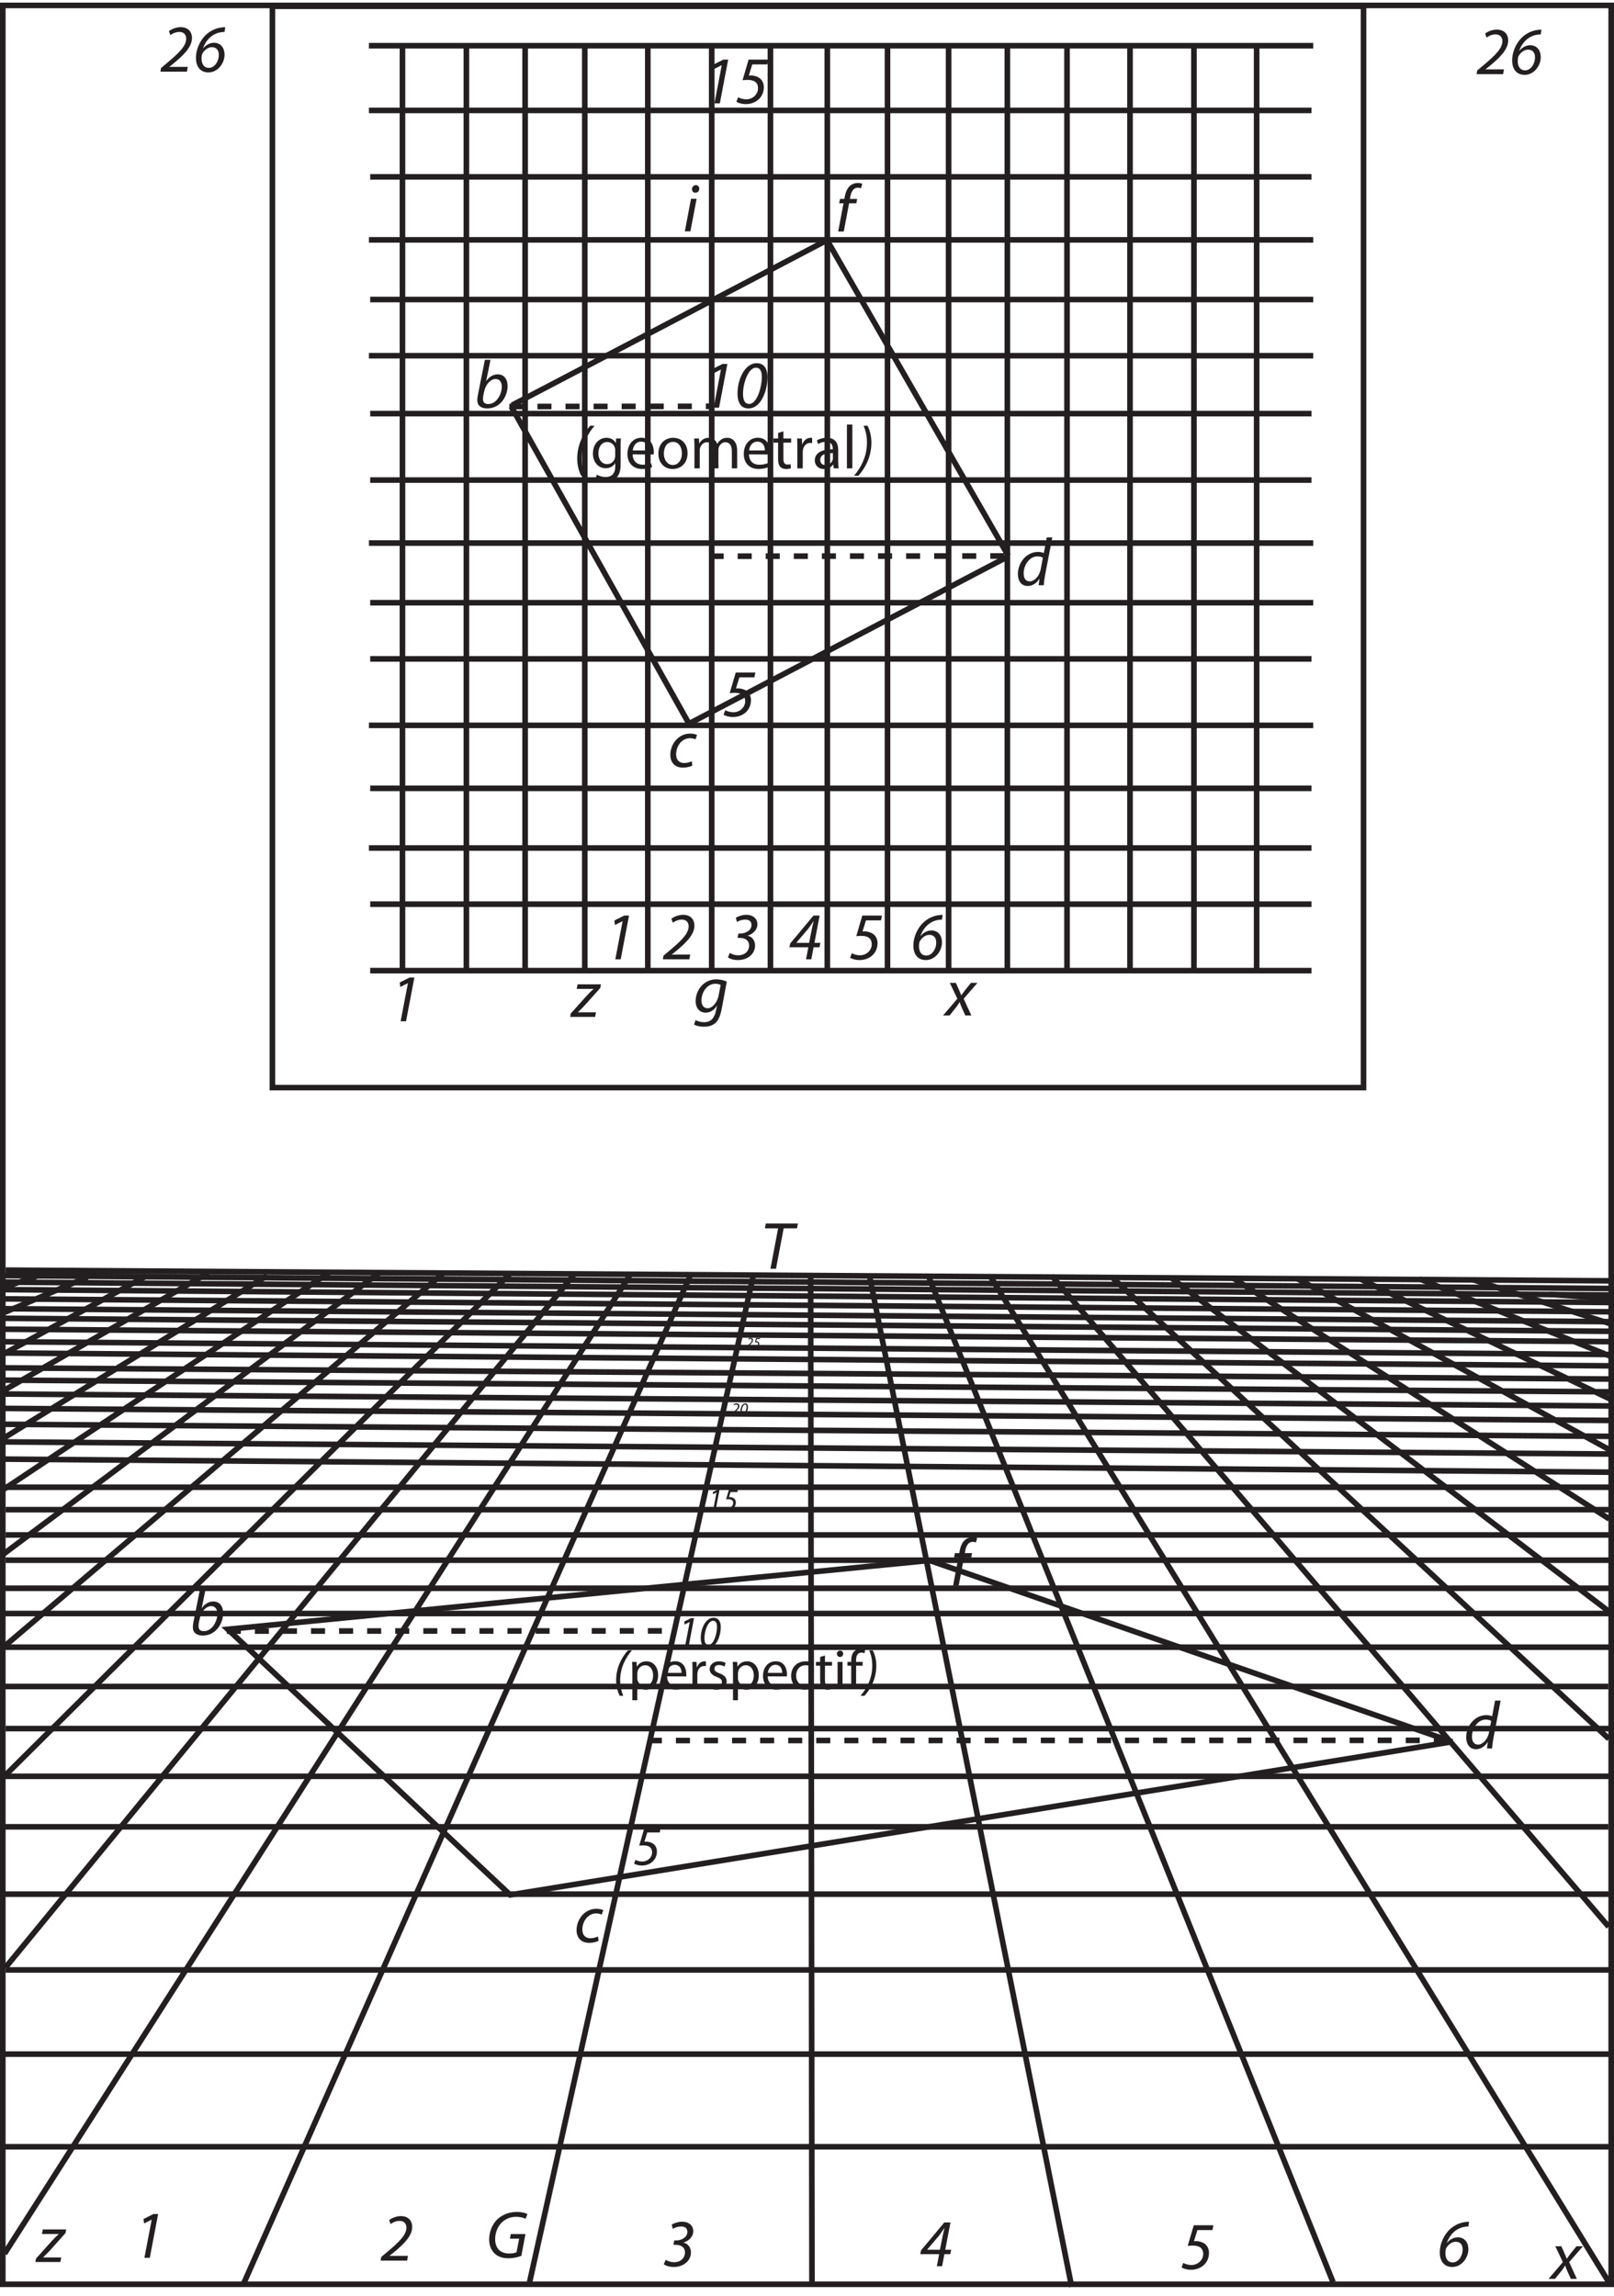 <?xml version="1.0" encoding="UTF-8"?><svg xmlns="http://www.w3.org/2000/svg" xmlns:xlink="http://www.w3.org/1999/xlink" viewBox="0 0 575 818" width="346.896pt" height="493.497pt" version="1.2">
<defs>
<g>
<symbol overflow="visible" id="glyph0-0">
<path style="stroke:none;" d=""/>
</symbol>
<symbol overflow="visible" id="glyph0-1">
<path style="stroke:none;" d="M 9.438 0 L 9.75 -1.703 L 3.188 -1.703 L 3.188 -1.75 L 4.516 -2.781 C 8.234 -5.859 11.25 -8.734 11.25 -12.047 C 11.25 -13.922 10.125 -15.859 7.203 -15.859 C 5.734 -15.859 4.125 -15.281 3.047 -14.469 L 3.547 -13.031 C 4.266 -13.531 5.375 -14.156 6.766 -14.156 C 8.562 -14.156 9.188 -12.906 9.188 -11.781 C 9.188 -9.219 6.75 -6.797 2.562 -3.266 L 0.234 -1.312 L 0 0 Z "/>
</symbol>
<symbol overflow="visible" id="glyph0-2">
<path style="stroke:none;" d="M 11.281 -15.844 C 10.938 -15.844 10.484 -15.844 9.953 -15.75 C 8.188 -15.531 6.359 -14.781 4.797 -13.469 C 2.781 -11.812 0.859 -8.469 0.859 -4.875 C 0.859 -1.922 2.328 0.266 5.297 0.266 C 8.656 0.266 11.047 -3 11.047 -6.047 C 11.047 -8.422 9.719 -10.297 7.266 -10.297 C 5.859 -10.297 4.344 -9.5 3.438 -8.328 L 3.391 -8.359 C 4.438 -11.375 6.766 -13.531 9.578 -14.016 C 10.172 -14.141 10.625 -14.156 11.047 -14.141 Z M 5.422 -1.344 C 3.75 -1.344 2.859 -2.719 2.859 -4.578 C 2.859 -5.062 2.875 -5.469 2.953 -5.828 C 2.969 -6.078 3.094 -6.359 3.219 -6.578 C 4.031 -7.891 5.297 -8.719 6.531 -8.719 C 8.094 -8.719 9 -7.75 9 -5.922 C 9 -3.719 7.516 -1.344 5.453 -1.344 Z "/>
</symbol>
<symbol overflow="visible" id="glyph0-3">
<path style="stroke:none;" d="M 4.344 0 L 6.266 0 L 9.234 -15.594 L 7.531 -15.594 L 4.016 -13.828 L 4.219 -12.234 L 6.891 -13.578 L 6.938 -13.578 Z "/>
</symbol>
<symbol overflow="visible" id="glyph0-4">
<path style="stroke:none;" d="M 11.688 -15.594 L 4.703 -15.594 L 2.547 -8.25 C 3.172 -8.297 3.641 -8.359 4.297 -8.359 C 7.203 -8.359 8.062 -7.031 8.062 -5.359 C 8.062 -3.188 6.125 -1.438 3.906 -1.438 C 2.641 -1.438 1.531 -1.828 0.984 -2.188 L 0.359 -0.594 C 0.891 -0.188 2.203 0.266 3.719 0.266 C 7.109 0.266 10.125 -1.984 10.125 -5.781 C 10.125 -7.109 9.547 -8.5 8.281 -9.219 C 7.391 -9.75 6.219 -9.953 5.547 -9.953 C 5.281 -9.953 5.047 -9.938 4.781 -9.906 L 6 -13.875 L 11.359 -13.875 Z "/>
</symbol>
<symbol overflow="visible" id="glyph0-5">
<path style="stroke:none;" d="M 2.953 0 L 4.844 -10.062 L 7.422 -10.062 L 7.734 -11.609 L 5.141 -11.609 L 5.234 -12.172 C 5.562 -14.094 6.344 -15.625 7.922 -15.625 C 8.375 -15.625 8.781 -15.547 9.094 -15.406 L 9.531 -16.984 C 9.234 -17.156 8.734 -17.297 7.922 -17.297 C 6.906 -17.297 5.906 -16.938 5.156 -16.266 C 4.125 -15.344 3.547 -13.844 3.266 -12.234 L 3.172 -11.609 L 1.609 -11.609 L 1.312 -10.062 L 2.859 -10.062 L 0.953 0 Z "/>
</symbol>
<symbol overflow="visible" id="glyph0-6">
<path style="stroke:none;" d="M 3.812 -17.047 L 1.312 -4.531 C 1.203 -3.984 1.109 -3.281 1.109 -2.719 C 1.109 -0.578 2.641 0.266 4.688 0.266 C 9.344 0.266 11.906 -4.125 11.906 -7.703 C 11.906 -9.766 10.938 -11.875 8.406 -11.875 C 6.844 -11.875 5.359 -11.062 4.312 -9.5 L 4.266 -9.5 L 5.812 -17.047 Z M 3.547 -5.719 C 4.125 -8.453 5.906 -10.219 7.625 -10.219 C 9.219 -10.219 9.844 -8.906 9.844 -7.469 C 9.844 -4.875 8.016 -1.297 5.016 -1.297 C 3.797 -1.297 3.141 -1.891 3.141 -3 C 3.125 -3.625 3.188 -4.078 3.281 -4.484 Z "/>
</symbol>
<symbol overflow="visible" id="glyph0-7">
<path style="stroke:none;" d="M 11.047 -17.047 L 10.016 -11.469 C 9.5 -11.719 8.688 -11.875 7.938 -11.875 C 3.844 -11.875 0.766 -8.094 0.766 -3.953 C 0.766 -1.578 1.984 0.266 4.219 0.266 C 5.906 0.266 7.375 -0.641 8.422 -2.297 L 8.469 -2.297 L 8.156 0 L 9.984 0 C 10.062 -1.125 10.25 -2.469 10.469 -3.672 L 13.031 -17.047 Z M 8.906 -5.734 C 8.406 -3.125 6.547 -1.375 5.016 -1.375 C 3.312 -1.375 2.828 -2.828 2.828 -4.219 C 2.828 -7.312 4.984 -10.297 7.781 -10.297 C 8.609 -10.297 9.281 -10.078 9.672 -9.797 Z "/>
</symbol>
<symbol overflow="visible" id="glyph0-8">
<path style="stroke:none;" d="M 4.969 0.266 C 9.312 0.266 11.719 -5.859 11.719 -10.969 C 11.719 -13.391 10.828 -15.859 7.844 -15.859 C 3.75 -15.859 1.031 -10.266 1.031 -5.094 C 1.031 -2.094 2.062 0.266 4.938 0.266 Z M 5.156 -1.344 C 3.312 -1.344 3 -3.344 3 -4.984 C 3 -8.812 4.891 -14.25 7.609 -14.25 C 9.531 -14.25 9.703 -12.078 9.703 -10.844 C 9.703 -7.703 8.109 -1.344 5.188 -1.344 Z "/>
</symbol>
<symbol overflow="visible" id="glyph0-9">
<path style="stroke:none;" d="M 8.453 -2.016 C 7.844 -1.734 6.953 -1.375 5.766 -1.375 C 3.859 -1.375 2.875 -2.594 2.875 -4.484 C 2.875 -7.25 4.781 -10.219 7.797 -10.219 C 8.656 -10.219 9.312 -10.016 9.766 -9.797 L 10.344 -11.359 C 9.984 -11.562 9 -11.875 7.922 -11.875 C 3.75 -11.875 0.812 -8.203 0.812 -4.219 C 0.812 -1.75 2.281 0.266 5.281 0.266 C 6.844 0.266 8.047 -0.141 8.641 -0.453 Z "/>
</symbol>
<symbol overflow="visible" id="glyph0-10">
<path style="stroke:none;" d="M -0.5 0 L 8.375 0 L 8.719 -1.625 L 2.25 -1.625 L 2.281 -1.703 C 3 -2.375 3.625 -2.969 4.688 -4.109 L 10.219 -10.297 L 10.484 -11.609 L 2.156 -11.609 L 1.828 -9.984 L 7.781 -9.984 L 7.781 -9.906 C 6.984 -9.188 6.344 -8.594 5.359 -7.516 L -0.281 -1.219 Z "/>
</symbol>
<symbol overflow="visible" id="glyph0-11">
<path style="stroke:none;" d="M 0.391 -0.719 C 0.906 -0.234 2.297 0.266 3.984 0.266 C 7.391 0.266 10.062 -1.938 10.062 -4.891 C 10.062 -6.547 9.141 -8.016 7.438 -8.422 L 7.438 -8.469 C 9.234 -8.969 10.891 -10.469 10.891 -12.5 C 10.891 -14.297 9.531 -15.859 6.906 -15.859 C 5.547 -15.859 4.172 -15.406 3.188 -14.812 L 3.625 -13.297 C 4.312 -13.781 5.406 -14.156 6.578 -14.156 C 8.062 -14.156 8.781 -13.422 8.781 -12.219 C 8.781 -10.156 6.391 -9.188 4.922 -9.188 L 4.125 -9.188 L 3.812 -7.625 L 4.609 -7.625 C 6.438 -7.625 7.938 -6.812 7.938 -4.875 C 7.938 -3.266 6.719 -1.438 4.062 -1.438 C 2.641 -1.438 1.656 -1.938 1.062 -2.297 Z "/>
</symbol>
<symbol overflow="visible" id="glyph0-12">
<path style="stroke:none;" d="M 8.047 0 L 8.859 -4.297 L 10.969 -4.297 L 11.281 -5.875 L 9.172 -5.875 L 11.016 -15.594 L 8.828 -15.594 L 0.531 -5.641 L 0.266 -4.297 L 6.984 -4.297 L 6.172 0 Z M 2.719 -5.875 L 2.719 -5.922 L 7.062 -11.016 C 7.703 -11.859 8.156 -12.625 8.812 -13.578 L 8.875 -13.578 C 8.688 -12.766 8.469 -11.906 8.297 -11.094 L 7.266 -5.875 Z "/>
</symbol>
<symbol overflow="visible" id="glyph0-13">
<path style="stroke:none;" d="M 0.234 4.203 C 0.953 4.688 2.297 5.016 3.719 5.016 C 5.047 5.016 6.594 4.734 7.781 3.75 C 8.969 2.688 9.641 1.016 10.109 -1.469 L 11.906 -11.062 C 10.984 -11.5 9.5 -11.875 8.156 -11.875 C 3.672 -11.875 0.797 -7.984 0.797 -4.031 C 0.797 -1.969 1.984 0 4.344 0 C 5.922 0 7.344 -0.812 8.375 -2.469 L 8.422 -2.469 L 8.047 -0.719 C 7.375 2.422 5.828 3.406 3.859 3.406 C 2.656 3.406 1.484 3.094 0.797 2.641 Z M 8.969 -6.031 C 8.547 -3.75 6.812 -1.578 5.109 -1.578 C 3.344 -1.578 2.859 -3.078 2.875 -4.375 C 2.875 -7.25 4.891 -10.297 7.797 -10.297 C 8.609 -10.297 9.344 -10.078 9.719 -9.891 Z "/>
</symbol>
<symbol overflow="visible" id="glyph0-14">
<path style="stroke:none;" d="M 2.656 0 L 4.875 -11.609 L 2.875 -11.609 L 0.672 0 Z M 4.422 -13.75 C 5.203 -13.75 5.812 -14.328 5.828 -15.172 C 5.828 -15.906 5.328 -16.469 4.578 -16.469 C 3.844 -16.469 3.234 -15.844 3.219 -15.047 C 3.219 -14.297 3.703 -13.75 4.391 -13.75 Z "/>
</symbol>
<symbol overflow="visible" id="glyph0-15">
<path style="stroke:none;" d="M 1.516 -11.609 L 4.203 -5.969 L -0.891 0 L 1.422 0 L 3.766 -2.906 C 4.266 -3.594 4.625 -4.125 4.969 -4.703 L 5.047 -4.703 C 5.297 -3.938 5.469 -3.484 5.859 -2.609 L 7.031 0 L 9.188 0 L 6.453 -5.953 L 11.359 -11.609 L 9.047 -11.609 L 6.906 -8.969 C 6.359 -8.25 6.094 -7.844 5.641 -7.219 L 5.562 -7.219 C 5.359 -7.75 5.141 -8.328 4.797 -9.094 L 3.672 -11.609 Z "/>
</symbol>
<symbol overflow="visible" id="glyph0-16">
<path style="stroke:none;" d="M 14.109 -8.453 L 8.875 -8.453 L 8.562 -6.812 L 11.859 -6.812 L 10.922 -1.984 C 10.344 -1.734 9.438 -1.531 8.469 -1.531 C 4.875 -1.531 3.312 -3.594 3.312 -6.719 C 3.312 -8.906 4.219 -11.234 5.734 -12.641 C 7.078 -13.922 8.828 -14.609 10.75 -14.609 C 12.219 -14.609 13.312 -14.328 14.141 -13.922 L 14.812 -15.594 C 14.297 -15.891 12.953 -16.344 10.984 -16.344 C 8.406 -16.344 6.078 -15.453 4.312 -13.938 C 2.25 -12.078 1.172 -9.234 1.172 -6.547 C 1.172 -4.969 1.578 -3.188 2.812 -1.844 C 4.031 -0.484 5.812 0.172 8.094 0.172 C 9.984 0.172 11.719 -0.312 12.641 -0.703 Z "/>
</symbol>
<symbol overflow="visible" id="glyph1-0">
<path style="stroke:none;" d=""/>
</symbol>
<symbol overflow="visible" id="glyph1-1">
<path style="stroke:none;" d="M 9.734 -13 L 3.922 -13 L 2.125 -6.875 C 2.641 -6.922 3.047 -6.953 3.578 -6.953 C 6 -6.953 6.719 -5.859 6.719 -4.453 C 6.719 -2.656 5.094 -1.203 3.266 -1.203 C 2.203 -1.203 1.281 -1.516 0.812 -1.812 L 0.297 -0.5 C 0.734 -0.156 1.844 0.219 3.094 0.219 C 5.922 0.219 8.438 -1.656 8.438 -4.812 C 8.438 -5.922 7.953 -7.078 6.906 -7.688 C 6.156 -8.125 5.188 -8.297 4.625 -8.297 C 4.406 -8.297 4.203 -8.281 3.984 -8.266 L 5 -11.562 L 9.453 -11.562 Z "/>
</symbol>
<symbol overflow="visible" id="glyph1-2">
<path style="stroke:none;" d="M 5.578 -13.812 C 3.594 -11.656 1.359 -7.938 1.359 -3.188 C 1.359 -1.047 1.812 0.734 2.641 2.375 L 3.906 2.375 C 3.078 0.422 2.797 -1.312 2.797 -3.141 C 2.797 -7.734 4.906 -11.438 7 -13.812 Z "/>
</symbol>
<symbol overflow="visible" id="glyph1-3">
<path style="stroke:none;" d="M 0.5 2.375 C 2.484 0.203 4.719 -3.516 4.719 -8.297 C 4.719 -10.422 4.281 -12.203 3.453 -13.812 L 2.188 -13.812 C 3 -11.906 3.281 -10.141 3.281 -8.344 C 3.281 -3.719 1.188 -0.016 -0.922 2.375 Z "/>
</symbol>
<symbol overflow="visible" id="glyph2-0">
<path style="stroke:none;" d=""/>
</symbol>
<symbol overflow="visible" id="glyph2-1">
<path style="stroke:none;" d="M 2.891 0 L 4.172 0 L 6.156 -10.406 L 5.031 -10.406 L 2.672 -9.219 L 2.812 -8.156 L 4.594 -9.062 L 4.625 -9.062 Z "/>
</symbol>
<symbol overflow="visible" id="glyph2-2">
<path style="stroke:none;" d="M 3.312 0.172 C 6.203 0.172 7.812 -3.906 7.812 -7.312 C 7.812 -8.922 7.219 -10.578 5.234 -10.578 C 2.5 -10.578 0.688 -6.844 0.688 -3.391 C 0.688 -1.391 1.375 0.172 3.297 0.172 Z M 3.438 -0.891 C 2.203 -0.891 2 -2.219 2 -3.328 C 2 -5.875 3.266 -9.5 5.078 -9.5 C 6.359 -9.5 6.469 -8.047 6.469 -7.234 C 6.469 -5.141 5.406 -0.891 3.453 -0.891 Z "/>
</symbol>
<symbol overflow="visible" id="glyph3-0">
<path style="stroke:none;" d=""/>
</symbol>
<symbol overflow="visible" id="glyph3-1">
<path style="stroke:none;" d="M 1.984 0 L 2.875 0 L 4.234 -7.156 L 3.453 -7.156 L 1.844 -6.344 L 1.938 -5.609 L 3.156 -6.219 L 3.172 -6.219 Z "/>
</symbol>
<symbol overflow="visible" id="glyph3-2">
<path style="stroke:none;" d="M 5.359 -7.156 L 2.156 -7.156 L 1.172 -3.781 C 1.453 -3.812 1.672 -3.828 1.969 -3.828 C 3.297 -3.828 3.703 -3.219 3.703 -2.453 C 3.703 -1.469 2.812 -0.656 1.797 -0.656 C 1.203 -0.656 0.703 -0.844 0.453 -1 L 0.172 -0.281 C 0.406 -0.094 1.016 0.125 1.703 0.125 C 3.25 0.125 4.641 -0.906 4.641 -2.656 C 4.641 -3.25 4.375 -3.891 3.797 -4.219 C 3.391 -4.469 2.844 -4.562 2.547 -4.562 C 2.422 -4.562 2.312 -4.547 2.188 -4.547 L 2.75 -6.359 L 5.203 -6.359 Z "/>
</symbol>
<symbol overflow="visible" id="glyph4-0">
<path style="stroke:none;" d=""/>
</symbol>
<symbol overflow="visible" id="glyph4-1">
<path style="stroke:none;" d="M 2.359 0 L 2.438 -0.422 L 0.797 -0.422 L 0.797 -0.438 L 1.125 -0.703 C 2.062 -1.469 2.812 -2.188 2.812 -3.016 C 2.812 -3.484 2.531 -3.969 1.797 -3.969 C 1.438 -3.969 1.031 -3.828 0.766 -3.625 L 0.891 -3.266 C 1.062 -3.391 1.344 -3.547 1.688 -3.547 C 2.141 -3.547 2.297 -3.234 2.297 -2.953 C 2.297 -2.297 1.688 -1.703 0.641 -0.812 L 0.062 -0.328 L 0 0 Z "/>
</symbol>
<symbol overflow="visible" id="glyph4-2">
<path style="stroke:none;" d="M 1.234 0.062 C 2.328 0.062 2.922 -1.469 2.922 -2.734 C 2.922 -3.344 2.703 -3.969 1.969 -3.969 C 0.938 -3.969 0.266 -2.562 0.266 -1.266 C 0.266 -0.516 0.516 0.062 1.234 0.062 Z M 1.297 -0.344 C 0.828 -0.344 0.75 -0.828 0.75 -1.25 C 0.75 -2.203 1.219 -3.562 1.906 -3.562 C 2.375 -3.562 2.422 -3.016 2.422 -2.719 C 2.422 -1.922 2.031 -0.344 1.297 -0.344 Z "/>
</symbol>
<symbol overflow="visible" id="glyph5-0">
<path style="stroke:none;" d=""/>
</symbol>
<symbol overflow="visible" id="glyph5-1">
<path style="stroke:none;" d="M 3.547 0 L 5.531 0 L 8.266 -14.422 L 13 -14.422 L 13.344 -16.141 L 1.891 -16.141 L 1.562 -14.422 L 6.281 -14.422 Z "/>
</symbol>
<symbol overflow="visible" id="glyph6-0">
<path style="stroke:none;" d=""/>
</symbol>
<symbol overflow="visible" id="glyph6-1">
<path style="stroke:none;" d="M 1.969 0 L 2.031 -0.359 L 0.672 -0.359 L 0.938 -0.578 C 1.719 -1.219 2.344 -1.812 2.344 -2.516 C 2.344 -2.906 2.109 -3.312 1.5 -3.312 C 1.188 -3.312 0.859 -3.188 0.641 -3.016 L 0.734 -2.719 C 0.891 -2.812 1.125 -2.953 1.406 -2.953 C 1.781 -2.953 1.922 -2.688 1.922 -2.453 C 1.922 -1.922 1.406 -1.422 0.531 -0.688 L 0.047 -0.281 L 0 0 Z "/>
</symbol>
<symbol overflow="visible" id="glyph6-2">
<path style="stroke:none;" d="M 2.438 -3.25 L 0.984 -3.25 L 0.531 -1.719 C 0.656 -1.734 0.766 -1.734 0.891 -1.734 C 1.5 -1.734 1.688 -1.469 1.688 -1.109 C 1.688 -0.672 1.281 -0.297 0.812 -0.297 C 0.547 -0.297 0.312 -0.375 0.203 -0.453 L 0.078 -0.125 C 0.188 -0.047 0.453 0.062 0.781 0.062 C 1.484 0.062 2.109 -0.422 2.109 -1.203 C 2.109 -1.484 1.984 -1.766 1.719 -1.922 C 1.547 -2.031 1.297 -2.078 1.156 -2.078 C 1.094 -2.078 1.047 -2.062 1 -2.062 L 1.25 -2.891 L 2.359 -2.891 Z "/>
</symbol>
<symbol overflow="visible" id="glyph7-0">
<path style="stroke:none;" d=""/>
</symbol>
<symbol overflow="visible" id="glyph7-1">
<path style="stroke:none;" d="M 6.141 -15.203 C 3.953 -12.828 1.5 -8.734 1.5 -3.5 C 1.5 -1.141 2 0.812 2.906 2.625 L 4.297 2.625 C 3.391 0.469 3.078 -1.453 3.078 -3.453 C 3.078 -8.516 5.391 -12.578 7.703 -15.203 Z "/>
</symbol>
<symbol overflow="visible" id="glyph7-2">
<path style="stroke:none;" d="M 0.547 2.625 C 2.734 0.219 5.188 -3.875 5.188 -9.125 C 5.188 -11.469 4.703 -13.422 3.812 -15.203 L 2.391 -15.203 C 3.297 -13.094 3.609 -11.156 3.609 -9.172 C 3.609 -4.094 1.297 -0.016 -1.016 2.625 Z "/>
</symbol>
<symbol overflow="visible" id="glyph8-0">
<path style="stroke:none;" d=""/>
</symbol>
<symbol overflow="visible" id="glyph8-1">
<path style="stroke:none;" d="M 10.719 -7.75 C 10.719 -9.047 10.734 -9.906 10.797 -10.641 L 9.094 -10.641 L 9.016 -9.062 L 8.969 -9.062 C 8.484 -9.938 7.5 -10.891 5.656 -10.891 C 3.188 -10.891 0.844 -8.859 0.844 -5.266 C 0.844 -2.281 2.734 -0.047 5.375 -0.047 C 7.016 -0.047 8.188 -0.844 8.75 -1.828 L 8.797 -1.828 L 8.797 -0.656 C 8.797 2.047 7.344 3.078 5.375 3.078 C 4.047 3.078 2.953 2.688 2.25 2.219 L 1.766 3.719 C 2.625 4.297 4.031 4.594 5.297 4.594 C 6.641 4.594 8.141 4.266 9.203 3.328 C 10.203 2.375 10.719 0.906 10.719 -1.562 Z M 8.781 -4.547 C 8.781 -4.203 8.734 -3.828 8.625 -3.516 C 8.234 -2.266 7.156 -1.516 5.938 -1.516 C 3.875 -1.516 2.797 -3.281 2.797 -5.344 C 2.797 -7.828 4.109 -9.391 5.969 -9.391 C 7.391 -9.391 8.312 -8.469 8.672 -7.328 C 8.75 -7.062 8.781 -6.781 8.781 -6.469 Z "/>
</symbol>
<symbol overflow="visible" id="glyph8-2">
<path style="stroke:none;" d="M 10.156 -4.969 C 10.203 -5.188 10.234 -5.5 10.234 -5.891 C 10.234 -7.859 9.328 -10.906 5.859 -10.906 C 2.75 -10.906 0.844 -8.375 0.844 -5.141 C 0.844 -1.953 2.812 0.219 6.078 0.219 C 7.766 0.219 8.953 -0.156 9.641 -0.469 L 9.281 -1.828 C 8.578 -1.547 7.719 -1.297 6.344 -1.297 C 4.406 -1.297 2.75 -2.375 2.703 -5 Z M 2.734 -6.375 C 2.875 -7.719 3.719 -9.531 5.703 -9.531 C 7.859 -9.531 8.375 -7.594 8.359 -6.375 Z "/>
</symbol>
<symbol overflow="visible" id="glyph8-3">
<path style="stroke:none;" d="M 5.969 0.234 C 8.484 0.234 11.234 -1.469 11.234 -5.438 C 11.234 -8.672 9.172 -10.891 6.109 -10.891 C 3.188 -10.891 0.844 -8.797 0.844 -5.234 C 0.844 -1.875 3.078 0.234 5.938 0.234 Z M 5.984 -1.203 C 4.109 -1.203 2.797 -2.969 2.797 -5.297 C 2.797 -7.328 3.781 -9.438 6.047 -9.438 C 8.344 -9.438 9.234 -7.172 9.234 -5.375 C 9.234 -2.953 7.859 -1.203 6 -1.203 Z "/>
</symbol>
<symbol overflow="visible" id="glyph8-4">
<path style="stroke:none;" d="M 1.609 0 L 3.5 0 L 3.5 -6.422 C 3.5 -6.75 3.547 -7.078 3.656 -7.375 C 3.953 -8.344 4.859 -9.312 6.047 -9.312 C 7.531 -9.312 8.266 -8.094 8.266 -6.375 L 8.266 0 L 10.156 0 L 10.156 -6.594 C 10.156 -6.938 10.234 -7.281 10.312 -7.562 C 10.672 -8.484 11.5 -9.312 12.625 -9.312 C 14.172 -9.312 14.938 -8.094 14.938 -6.031 L 14.938 0 L 16.828 0 L 16.828 -6.266 C 16.828 -9.969 14.734 -10.891 13.312 -10.891 C 12.297 -10.891 11.609 -10.625 10.984 -10.141 C 10.531 -9.812 10.094 -9.375 9.766 -8.75 L 9.719 -8.75 C 9.266 -10.016 8.156 -10.891 6.734 -10.891 C 4.953 -10.891 3.953 -9.938 3.359 -8.938 L 3.297 -8.938 L 3.219 -10.641 L 1.516 -10.641 C 1.562 -9.766 1.609 -8.891 1.609 -7.766 Z "/>
</symbol>
<symbol overflow="visible" id="glyph8-5">
<path style="stroke:none;" d="M 2.047 -12.609 L 2.047 -10.641 L 0.391 -10.641 L 0.391 -9.172 L 2.047 -9.172 L 2.047 -3.359 C 2.047 -2.109 2.266 -1.172 2.797 -0.578 C 3.25 -0.062 3.984 0.234 4.891 0.234 C 5.625 0.234 6.219 0.109 6.594 -0.016 L 6.516 -1.5 C 6.219 -1.406 5.922 -1.359 5.391 -1.359 C 4.312 -1.359 3.938 -2.109 3.938 -3.438 L 3.938 -9.172 L 6.703 -9.172 L 6.703 -10.641 L 3.938 -10.641 L 3.938 -13.203 Z "/>
</symbol>
<symbol overflow="visible" id="glyph8-6">
<path style="stroke:none;" d="M 1.609 0 L 3.547 0 L 3.547 -5.672 C 3.547 -6 3.562 -6.312 3.609 -6.594 C 3.875 -8.031 4.844 -9.062 6.203 -9.062 C 6.469 -9.062 6.672 -9.047 6.891 -9.016 L 6.891 -10.828 C 6.703 -10.875 6.562 -10.891 6.359 -10.891 C 5.062 -10.891 3.875 -9.984 3.391 -8.562 L 3.328 -8.562 L 3.234 -10.641 L 1.547 -10.641 C 1.609 -9.656 1.625 -8.578 1.625 -7.328 Z "/>
</symbol>
<symbol overflow="visible" id="glyph8-7">
<path style="stroke:none;" d="M 9.109 -6.531 C 9.109 -8.672 8.312 -10.891 5.031 -10.891 C 3.703 -10.891 2.391 -10.516 1.516 -9.969 L 1.953 -8.672 C 2.703 -9.172 3.734 -9.453 4.75 -9.453 C 6.938 -9.484 7.172 -7.875 7.172 -7 L 7.172 -6.781 C 3.062 -6.797 0.766 -5.391 0.766 -2.812 C 0.766 -1.281 1.875 0.234 4.031 0.234 C 5.547 0.234 6.703 -0.5 7.281 -1.344 L 7.344 -1.344 L 7.531 0 L 9.266 0 C 9.156 -0.719 9.109 -1.625 9.109 -2.547 Z M 7.219 -3.594 C 7.219 -3.391 7.188 -3.172 7.125 -2.969 C 6.812 -2.062 5.922 -1.188 4.516 -1.188 C 3.547 -1.188 2.703 -1.766 2.703 -3.031 C 2.703 -5.109 5.109 -5.484 7.219 -5.438 Z "/>
</symbol>
<symbol overflow="visible" id="glyph8-8">
<path style="stroke:none;" d="M 1.609 0 L 3.547 0 L 3.547 -15.625 L 1.609 -15.625 Z "/>
</symbol>
<symbol overflow="visible" id="glyph9-0">
<path style="stroke:none;" d=""/>
</symbol>
<symbol overflow="visible" id="glyph9-1">
<path style="stroke:none;" d="M 1.453 3.953 L 3.219 3.953 L 3.219 -1.297 L 3.266 -1.297 C 3.844 -0.344 4.938 0.219 6.234 0.219 C 8.5 0.219 10.641 -1.5 10.641 -4.984 C 10.641 -7.922 8.875 -9.906 6.516 -9.906 C 4.953 -9.906 3.797 -9.219 3.094 -8.016 L 3.062 -8.016 L 2.953 -9.688 L 1.375 -9.688 C 1.438 -8.766 1.453 -7.766 1.453 -6.516 Z M 3.219 -5.625 C 3.219 -5.844 3.281 -6.094 3.312 -6.344 C 3.656 -7.656 4.797 -8.5 6 -8.5 C 7.859 -8.5 8.859 -6.844 8.859 -4.906 C 8.859 -2.688 7.781 -1.156 5.922 -1.156 C 4.688 -1.156 3.594 -2 3.297 -3.219 C 3.234 -3.438 3.219 -3.703 3.219 -3.938 Z "/>
</symbol>
<symbol overflow="visible" id="glyph9-2">
<path style="stroke:none;" d="M 9.234 -4.516 C 9.281 -4.719 9.297 -5 9.297 -5.359 C 9.297 -7.141 8.484 -9.922 5.312 -9.922 C 2.5 -9.922 0.766 -7.625 0.766 -4.688 C 0.766 -1.781 2.562 0.203 5.516 0.203 C 7.062 0.203 8.141 -0.141 8.766 -0.422 L 8.438 -1.656 C 7.797 -1.406 7.016 -1.188 5.766 -1.188 C 4 -1.188 2.5 -2.156 2.453 -4.547 Z M 2.484 -5.797 C 2.625 -7.016 3.375 -8.656 5.188 -8.656 C 7.141 -8.656 7.625 -6.906 7.594 -5.797 Z "/>
</symbol>
<symbol overflow="visible" id="glyph9-3">
<path style="stroke:none;" d="M 1.453 0 L 3.219 0 L 3.219 -5.156 C 3.219 -5.453 3.234 -5.734 3.281 -6 C 3.516 -7.297 4.406 -8.234 5.641 -8.234 C 5.875 -8.234 6.062 -8.219 6.266 -8.203 L 6.266 -9.844 C 6.094 -9.875 5.953 -9.906 5.781 -9.906 C 4.594 -9.906 3.516 -9.078 3.078 -7.781 L 3.016 -7.781 L 2.938 -9.688 L 1.406 -9.688 C 1.453 -8.781 1.484 -7.797 1.484 -6.656 Z "/>
</symbol>
<symbol overflow="visible" id="glyph9-4">
<path style="stroke:none;" d="M 0.797 -0.453 C 1.484 -0.062 2.453 0.219 3.516 0.219 C 5.781 0.219 7.125 -0.984 7.125 -2.703 C 7.125 -4.156 6.234 -5 4.578 -5.625 C 3.312 -6.094 2.766 -6.453 2.766 -7.281 C 2.766 -8 3.312 -8.594 4.359 -8.594 C 5.266 -8.594 5.953 -8.266 6.344 -8.047 L 6.766 -9.297 C 6.234 -9.641 5.375 -9.906 4.406 -9.906 C 2.344 -9.906 1.062 -8.625 1.062 -7.062 C 1.062 -5.906 1.875 -4.953 3.641 -4.312 C 4.922 -3.844 5.422 -3.375 5.422 -2.547 C 5.422 -1.719 4.812 -1.094 3.562 -1.094 C 2.688 -1.094 1.766 -1.453 1.219 -1.781 Z "/>
</symbol>
<symbol overflow="visible" id="glyph9-5">
<path style="stroke:none;" d="M 8.062 -1.656 C 7.562 -1.438 6.906 -1.203 5.906 -1.203 C 3.984 -1.203 2.547 -2.578 2.547 -4.812 C 2.547 -6.844 3.734 -8.5 5.953 -8.5 C 6.922 -8.5 7.578 -8.266 8 -8.047 L 8.406 -9.375 C 7.922 -9.641 7 -9.906 5.953 -9.906 C 2.797 -9.906 0.766 -7.719 0.766 -4.734 C 0.766 -1.766 2.656 0.219 5.578 0.219 C 6.875 0.219 7.906 -0.125 8.359 -0.344 Z "/>
</symbol>
<symbol overflow="visible" id="glyph9-6">
<path style="stroke:none;" d="M 1.859 -11.453 L 1.859 -9.688 L 0.359 -9.688 L 0.359 -8.344 L 1.859 -8.344 L 1.859 -3.062 C 1.859 -1.922 2.062 -1.062 2.547 -0.516 C 2.953 -0.062 3.625 0.219 4.438 0.219 C 5.125 0.219 5.656 0.094 6 -0.016 L 5.922 -1.359 C 5.656 -1.281 5.375 -1.234 4.906 -1.234 C 3.922 -1.234 3.578 -1.922 3.578 -3.125 L 3.578 -8.344 L 6.094 -8.344 L 6.094 -9.688 L 3.578 -9.688 L 3.578 -12 Z "/>
</symbol>
<symbol overflow="visible" id="glyph9-7">
<path style="stroke:none;" d="M 3.219 0 L 3.219 -9.688 L 1.453 -9.688 L 1.453 0 Z M 2.312 -11.453 C 3.016 -11.453 3.453 -11.984 3.453 -12.594 C 3.453 -13.219 3.016 -13.719 2.344 -13.719 C 1.656 -13.719 1.203 -13.219 1.203 -12.594 C 1.203 -11.984 1.641 -11.453 2.297 -11.453 Z "/>
</symbol>
<symbol overflow="visible" id="glyph9-8">
<path style="stroke:none;" d="M 3.375 0 L 3.375 -8.344 L 5.703 -8.344 L 5.703 -9.688 L 3.359 -9.688 L 3.359 -10.203 C 3.359 -11.688 3.766 -13 5.234 -13 C 5.766 -13 6.094 -12.906 6.375 -12.781 L 6.594 -14.141 C 6.266 -14.281 5.734 -14.422 5.094 -14.422 C 4.297 -14.422 3.422 -14.156 2.766 -13.516 C 1.938 -12.734 1.625 -11.5 1.625 -10.141 L 1.625 -9.688 L 0.281 -9.688 L 0.281 -8.344 L 1.625 -8.344 L 1.625 0 Z "/>
</symbol>
</g>
<clipPath id="clip1">
  <path d="M 0 0.93 L 575 0.93 L 575 818 L 0 818 Z "/>
</clipPath>
</defs>
<g id="surface1">
<path style="fill:none;stroke-width:2;stroke-linecap:butt;stroke-linejoin:miter;stroke:rgb(13.73%,12.16%,12.549%);stroke-opacity:1;stroke-miterlimit:4;" d="M 181.992 364.426 L 1.531 185.055 M 204.949 364.426 L 1.879 116.836 M 224.914 364.426 L 1.613 14.977 M 245.879 363.426 L 86.578 3.812 M 268.262 362.984 L 188.684 4.879 M 288.801 363.426 L 289.27 3.984 M 309.762 363.426 L 381.793 3.156 M 330.727 363.426 L 474.906 4.816 M 352.688 363.426 L 573.738 3.875 M 374.648 363.426 L 573.102 131.461 M 396.609 362.43 L 573.191 198.422 M 417.57 362.43 L 574.039 243.16 M 439.531 362.43 L 573.289 276.773 M 461.992 362.496 L 573.977 301.102 M 517.32 197.379 L 181.75 142.809 L 81.141 237.449 L 331.176 261.984 Z M 1.484 298.09 L 573.16 293.434 M 1.176 304.223 L 573.824 299.906 M 1.508 310.504 L 573.16 306.203 M 0.844 316.16 L 573.492 311.871 M 1.582 321.289 L 573.824 317.023 M 1.516 326.234 L 573.824 322.059 M 1.52 330.598 L 573.492 326.625 M 484.414 362.355 L 573.922 319.348 M 505.688 362.312 L 573.914 334.684 M 524.812 361.992 L 573.895 346.262 M 551.875 356.805 L 573.879 355.223 M 52.227 363.426 L 1.176 335.484 M 74.184 364.426 L 1.582 322.672 M 95.145 363.426 L 1.191 305.492 M 117.105 364.426 L 1.41 287.391 M 135.074 364.426 L 1.203 264.227 M 158.031 364.426 L 1.145 231.027 M 143.383 801.102 L 143.383 471.406 M 166.152 801.699 L 166.152 472.32 M 187.082 801.102 L 187.082 471.406 M 208.336 801.699 L 208.336 472.32 M 230.781 801.102 L 230.781 471.406 M 253.551 801.699 L 253.551 471.406 M 274.48 801.102 L 274.48 471.406 M 294.734 801.699 L 294.734 471.406 M 316.18 801.102 L 316.18 471.406 M 337.949 801.699 L 337.949 471.406 M 358.879 801.102 L 358.879 471.406 M 380.133 801.699 L 380.133 471.406 M 402.582 801.102 L 402.582 471.406 M 425.352 801.699 L 425.352 472.32 M 131.883 472.141 L 467.238 472.141 M 131.883 495.824 L 467.238 495.824 M 131.43 515.84 L 467.238 515.84 M 131.883 537.094 L 467.238 537.094 M 131.43 559.539 L 467.848 559.539 M 131.883 583.223 L 467.238 583.223 M 131.883 603.238 L 467.848 603.238 M 131.43 624.496 L 467.848 624.496 M 131.883 646.941 L 467.238 646.941 M 131.883 670.621 L 467.238 670.621 M 131.43 691.258 L 467.848 691.258 M 131.883 711.273 L 467.848 711.273 M 131.43 732.531 L 467.848 732.531 M 131.883 754.977 L 467.238 754.977 M 131.43 778.656 L 467.238 778.656 M 131.43 801.707 L 467.848 801.707 " transform="matrix(1,0,0,-1,0,818)"/>
<g clip-path="url(#clip1)" clip-rule="nonzero">
<path style="fill:none;stroke-width:2;stroke-linecap:butt;stroke-linejoin:miter;stroke:rgb(13.73%,12.16%,12.549%);stroke-opacity:1;stroke-miterlimit:4;" d="M 359.066 619.664 L 245.734 560.277 M 97.047 815.766 L 485.766 815.766 L 485.766 430.465 L 97.047 430.465 Z M 1 816.07 L 574 816.07 L 574 4.07 L 1 4.07 Z M 1.508 335.898 L 574.156 331.316 M 1.176 339.91 L 573.824 335.363 M 1.176 344.379 L 573.492 339.941 M 1.668 348.258 L 573.824 343.625 M 1.656 351.68 L 573.824 347.059 M 1.695 355.191 L 573.824 350.586 M 1.668 358.48 L 573.16 353.891 M 2 361.145 L 574.16 356.555 M 31.129 362.961 L 1.562 350.348 M 14.809 363.832 C 14.805 363.832 1.695 359.379 1.695 359.379 M 359.199 619.988 L 294.801 732.145 M 447.688 802.035 L 447.688 472.652 " transform="matrix(1,0,0,-1,0,818)"/>
</g>
<path style="fill:none;stroke-width:2;stroke-linecap:butt;stroke-linejoin:miter;stroke:rgb(13.73%,12.16%,12.549%);stroke-opacity:1;stroke-dasharray:5,5;stroke-miterlimit:4;" d="M 181.469 673.145 L 253.336 673.219 " transform="matrix(1,0,0,-1,0,818)"/>
<path style="fill:none;stroke-width:2;stroke-linecap:butt;stroke-linejoin:miter;stroke:rgb(13.73%,12.16%,12.549%);stroke-opacity:1;stroke-miterlimit:4;" d="M 245.531 559.988 L 182.137 673.145 M 295.734 733 L 182.402 673.609 " transform="matrix(1,0,0,-1,0,818)"/>
<path style="fill:none;stroke-width:2;stroke-linecap:butt;stroke-linejoin:miter;stroke:rgb(13.73%,12.16%,12.549%);stroke-opacity:1;stroke-dasharray:5,5;stroke-miterlimit:4;" d="M 252.801 619.812 L 358.668 619.887 " transform="matrix(1,0,0,-1,0,818)"/>
<path style="fill:none;stroke-width:2;stroke-linecap:butt;stroke-linejoin:miter;stroke:rgb(13.73%,12.16%,12.549%);stroke-opacity:1;stroke-miterlimit:4;" d="M 1.668 363.473 L 573.16 358.883 M 2 365.426 L 573.492 361.617 M 574 53.07 L 1 53.07 M 574 86.07 L 1 86.07 M 575 116.07 L 2 116.07 M 574 143.07 L 1 143.07 " transform="matrix(1,0,0,-1,0,818)"/>
<path style="fill:none;stroke-width:2;stroke-linecap:butt;stroke-linejoin:miter;stroke:rgb(13.73%,12.16%,12.549%);stroke-opacity:1;stroke-dasharray:5,5;stroke-miterlimit:4;" d="M 80.801 236.812 L 239.668 236.887 " transform="matrix(1,0,0,-1,0,818)"/>
<path style="fill:none;stroke-width:2;stroke-linecap:butt;stroke-linejoin:miter;stroke:rgb(13.73%,12.16%,12.549%);stroke-opacity:1;stroke-miterlimit:4;" d="M 573 167.07 L 0 167.07 M 574 185.07 L 1 185.07 M 575 202.07 L 2 202.07 M 573 217.07 L 0 217.07 M 574 231.07 L 1 231.07 M 574 243.07 L 1 243.07 M 574 252.07 L 1 252.07 M 575 262.07 L 2 262.07 M 575 271.07 L 2 271.07 M 575 280.07 L 2 280.07 M 574 288.07 L 1 288.07 " transform="matrix(1,0,0,-1,0,818)"/>
<path style="fill:none;stroke-width:2;stroke-linecap:butt;stroke-linejoin:miter;stroke:rgb(13.73%,12.16%,12.549%);stroke-opacity:1;stroke-dasharray:5,5;stroke-miterlimit:4;" d="M 230.801 197.812 L 515.668 197.887 " transform="matrix(1,0,0,-1,0,818)"/>
<g style="fill:rgb(13.73%,12.16%,12.549%);fill-opacity:1;">
  <use xlink:href="#glyph0-1" x="57.145" y="25.537"/>
  <use xlink:href="#glyph0-2" x="68.953" y="25.537"/>
</g>
<g style="fill:rgb(13.73%,12.16%,12.549%);fill-opacity:1;">
  <use xlink:href="#glyph0-1" x="526.052" y="26.413"/>
  <use xlink:href="#glyph0-2" x="537.86" y="26.413"/>
</g>
<g style="fill:rgb(13.73%,12.16%,12.549%);fill-opacity:1;">
  <use xlink:href="#glyph0-3" x="250.184" y="36.829"/>
  <use xlink:href="#glyph0-4" x="261.992" y="36.829"/>
</g>
<g style="fill:rgb(13.73%,12.16%,12.549%);fill-opacity:1;">
  <use xlink:href="#glyph0-5" x="297.649" y="82.496"/>
</g>
<g style="fill:rgb(13.73%,12.16%,12.549%);fill-opacity:1;">
  <use xlink:href="#glyph0-6" x="168.93" y="145.268"/>
</g>
<g style="fill:rgb(13.73%,12.16%,12.549%);fill-opacity:1;">
  <use xlink:href="#glyph0-7" x="361.863" y="208.534"/>
</g>
<g style="fill:rgb(13.73%,12.16%,12.549%);fill-opacity:1;">
  <use xlink:href="#glyph0-3" x="249.903" y="145.268"/>
  <use xlink:href="#glyph0-8" x="261.711" y="145.268"/>
</g>
<g style="fill:rgb(13.73%,12.16%,12.549%);fill-opacity:1;">
  <use xlink:href="#glyph0-4" x="257.411" y="255.229"/>
</g>
<g style="fill:rgb(13.73%,12.16%,12.549%);fill-opacity:1;">
  <use xlink:href="#glyph0-9" x="237.997" y="273.255"/>
</g>
<g style="fill:rgb(13.73%,12.16%,12.549%);fill-opacity:1;">
  <use xlink:href="#glyph0-3" x="138.385" y="363.908"/>
</g>
<g style="fill:rgb(13.73%,12.16%,12.549%);fill-opacity:1;">
  <use xlink:href="#glyph0-10" x="203.624" y="362.348"/>
</g>
<g style="fill:rgb(13.73%,12.16%,12.549%);fill-opacity:1;">
  <use xlink:href="#glyph0-1" x="236.144" y="341.828"/>
</g>
<g style="fill:rgb(13.73%,12.16%,12.549%);fill-opacity:1;">
  <use xlink:href="#glyph0-3" x="214.863" y="341.828"/>
</g>
<g style="fill:rgb(13.73%,12.16%,12.549%);fill-opacity:1;">
  <use xlink:href="#glyph0-11" x="258.944" y="341.828"/>
</g>
<g style="fill:rgb(13.73%,12.16%,12.549%);fill-opacity:1;">
  <use xlink:href="#glyph0-12" x="280.983" y="341.828"/>
</g>
<g style="fill:rgb(13.73%,12.16%,12.549%);fill-opacity:1;">
  <use xlink:href="#glyph0-4" x="302.504" y="341.828"/>
</g>
<g style="fill:rgb(13.73%,12.16%,12.549%);fill-opacity:1;">
  <use xlink:href="#glyph0-13" x="247.023" y="360.829"/>
</g>
<g style="fill:rgb(13.73%,12.16%,12.549%);fill-opacity:1;">
  <use xlink:href="#glyph0-14" x="243.303" y="82.429"/>
</g>
<g style="fill:rgb(13.73%,12.16%,12.549%);fill-opacity:1;">
  <use xlink:href="#glyph0-15" x="336.863" y="361.829"/>
</g>
<g style="fill:rgb(13.73%,12.16%,12.549%);fill-opacity:1;">
  <use xlink:href="#glyph0-2" x="324.543" y="341.83"/>
</g>
<g style="fill:rgb(13.73%,12.16%,12.549%);fill-opacity:1;">
  <use xlink:href="#glyph0-5" x="338.583" y="565.016"/>
</g>
<g style="fill:rgb(13.73%,12.16%,12.549%);fill-opacity:1;">
  <use xlink:href="#glyph0-7" x="521.576" y="623.012"/>
</g>
<g style="fill:rgb(13.73%,12.16%,12.549%);fill-opacity:1;">
  <use xlink:href="#glyph0-9" x="204.594" y="692.009"/>
</g>
<g style="fill:rgb(13.73%,12.16%,12.549%);fill-opacity:1;">
  <use xlink:href="#glyph0-6" x="67.597" y="582.514"/>
</g>
<g style="fill:rgb(13.73%,12.16%,12.549%);fill-opacity:1;">
  <use xlink:href="#glyph0-10" x="13.103" y="806.002"/>
</g>
<g style="fill:rgb(13.73%,12.16%,12.549%);fill-opacity:1;">
  <use xlink:href="#glyph0-3" x="47.101" y="804.502"/>
</g>
<g style="fill:rgb(13.73%,12.16%,12.549%);fill-opacity:1;">
  <use xlink:href="#glyph0-1" x="135.599" y="805.501"/>
</g>
<g style="fill:rgb(13.73%,12.16%,12.549%);fill-opacity:1;">
  <use xlink:href="#glyph0-16" x="173.096" y="804.502"/>
</g>
<g style="fill:rgb(13.73%,12.16%,12.549%);fill-opacity:1;">
  <use xlink:href="#glyph0-11" x="236.094" y="807.502"/>
</g>
<g style="fill:rgb(13.73%,12.16%,12.549%);fill-opacity:1;">
  <use xlink:href="#glyph0-12" x="327.589" y="807.502"/>
</g>
<g style="fill:rgb(13.73%,12.16%,12.549%);fill-opacity:1;">
  <use xlink:href="#glyph0-4" x="420.584" y="808.501"/>
</g>
<g style="fill:rgb(13.73%,12.16%,12.549%);fill-opacity:1;">
  <use xlink:href="#glyph0-2" x="512.079" y="807.5"/>
</g>
<g style="fill:rgb(13.73%,12.16%,12.549%);fill-opacity:1;">
  <use xlink:href="#glyph0-15" x="552.577" y="812"/>
</g>
<g style="fill:rgb(13.73%,12.16%,12.549%);fill-opacity:1;">
  <use xlink:href="#glyph1-1" x="225.593" y="664.507"/>
</g>
<g style="fill:rgb(13.73%,12.16%,12.549%);fill-opacity:1;">
  <use xlink:href="#glyph2-1" x="241.092" y="587.011"/>
  <use xlink:href="#glyph2-2" x="248.964" y="587.011"/>
</g>
<g style="fill:rgb(13.73%,12.16%,12.549%);fill-opacity:1;">
  <use xlink:href="#glyph3-1" x="252.092" y="538.014"/>
  <use xlink:href="#glyph3-2" x="257.504" y="538.014"/>
</g>
<g style="fill:rgb(13.73%,12.16%,12.549%);fill-opacity:1;">
  <use xlink:href="#glyph4-1" x="260.591" y="504.016"/>
  <use xlink:href="#glyph4-2" x="263.543" y="504.016"/>
</g>
<g style="fill:rgb(13.73%,12.16%,12.549%);fill-opacity:1;">
  <use xlink:href="#glyph5-1" x="270.926" y="452.095"/>
</g>
<g style="fill:rgb(13.73%,12.16%,12.549%);fill-opacity:1;">
  <use xlink:href="#glyph6-1" x="265.924" y="480.016"/>
  <use xlink:href="#glyph6-2" x="268.384" y="480.016"/>
</g>
<g style="fill:rgb(13.73%,12.16%,12.549%);fill-opacity:1;">
  <use xlink:href="#glyph7-1" x="204.142" y="166.889"/>
</g>
<g style="fill:rgb(13.73%,12.16%,12.549%);fill-opacity:1;">
  <use xlink:href="#glyph8-1" x="210.39" y="166.889"/>
  <use xlink:href="#glyph8-2" x="222.688" y="166.889"/>
  <use xlink:href="#glyph8-3" x="233.71" y="166.889"/>
  <use xlink:href="#glyph8-4" x="245.788" y="166.889"/>
  <use xlink:href="#glyph8-2" x="264.136" y="166.889"/>
  <use xlink:href="#glyph8-5" x="275.158" y="166.889"/>
  <use xlink:href="#glyph8-6" x="282.44" y="166.889"/>
</g>
<g style="fill:rgb(13.73%,12.16%,12.549%);fill-opacity:1;">
  <use xlink:href="#glyph8-7" x="289.506" y="166.889"/>
</g>
<g style="fill:rgb(13.73%,12.16%,12.549%);fill-opacity:1;">
  <use xlink:href="#glyph8-8" x="300.11" y="166.889"/>
</g>
<g style="fill:rgb(13.73%,12.16%,12.549%);fill-opacity:1;">
  <use xlink:href="#glyph7-2" x="305.256" y="166.889"/>
</g>
<g style="fill:rgb(13.73%,12.16%,12.549%);fill-opacity:1;">
  <use xlink:href="#glyph1-2" x="218.141" y="601.867"/>
</g>
<g style="fill:rgb(13.73%,12.16%,12.549%);fill-opacity:1;">
  <use xlink:href="#glyph9-1" x="223.821" y="601.867"/>
  <use xlink:href="#glyph9-2" x="235.201" y="601.867"/>
  <use xlink:href="#glyph9-3" x="245.221" y="601.867"/>
  <use xlink:href="#glyph9-4" x="251.761" y="601.867"/>
  <use xlink:href="#glyph9-1" x="259.681" y="601.867"/>
  <use xlink:href="#glyph9-2" x="271.061" y="601.867"/>
  <use xlink:href="#glyph9-5" x="281.081" y="601.867"/>
</g>
<g style="fill:rgb(13.73%,12.16%,12.549%);fill-opacity:1;">
  <use xlink:href="#glyph9-6" x="290.323" y="601.867"/>
  <use xlink:href="#glyph9-7" x="296.943" y="601.867"/>
  <use xlink:href="#glyph9-8" x="301.623" y="601.867"/>
</g>
<g style="fill:rgb(13.73%,12.16%,12.549%);fill-opacity:1;">
  <use xlink:href="#glyph1-3" x="307.477" y="601.867"/>
</g>
</g>
</svg>